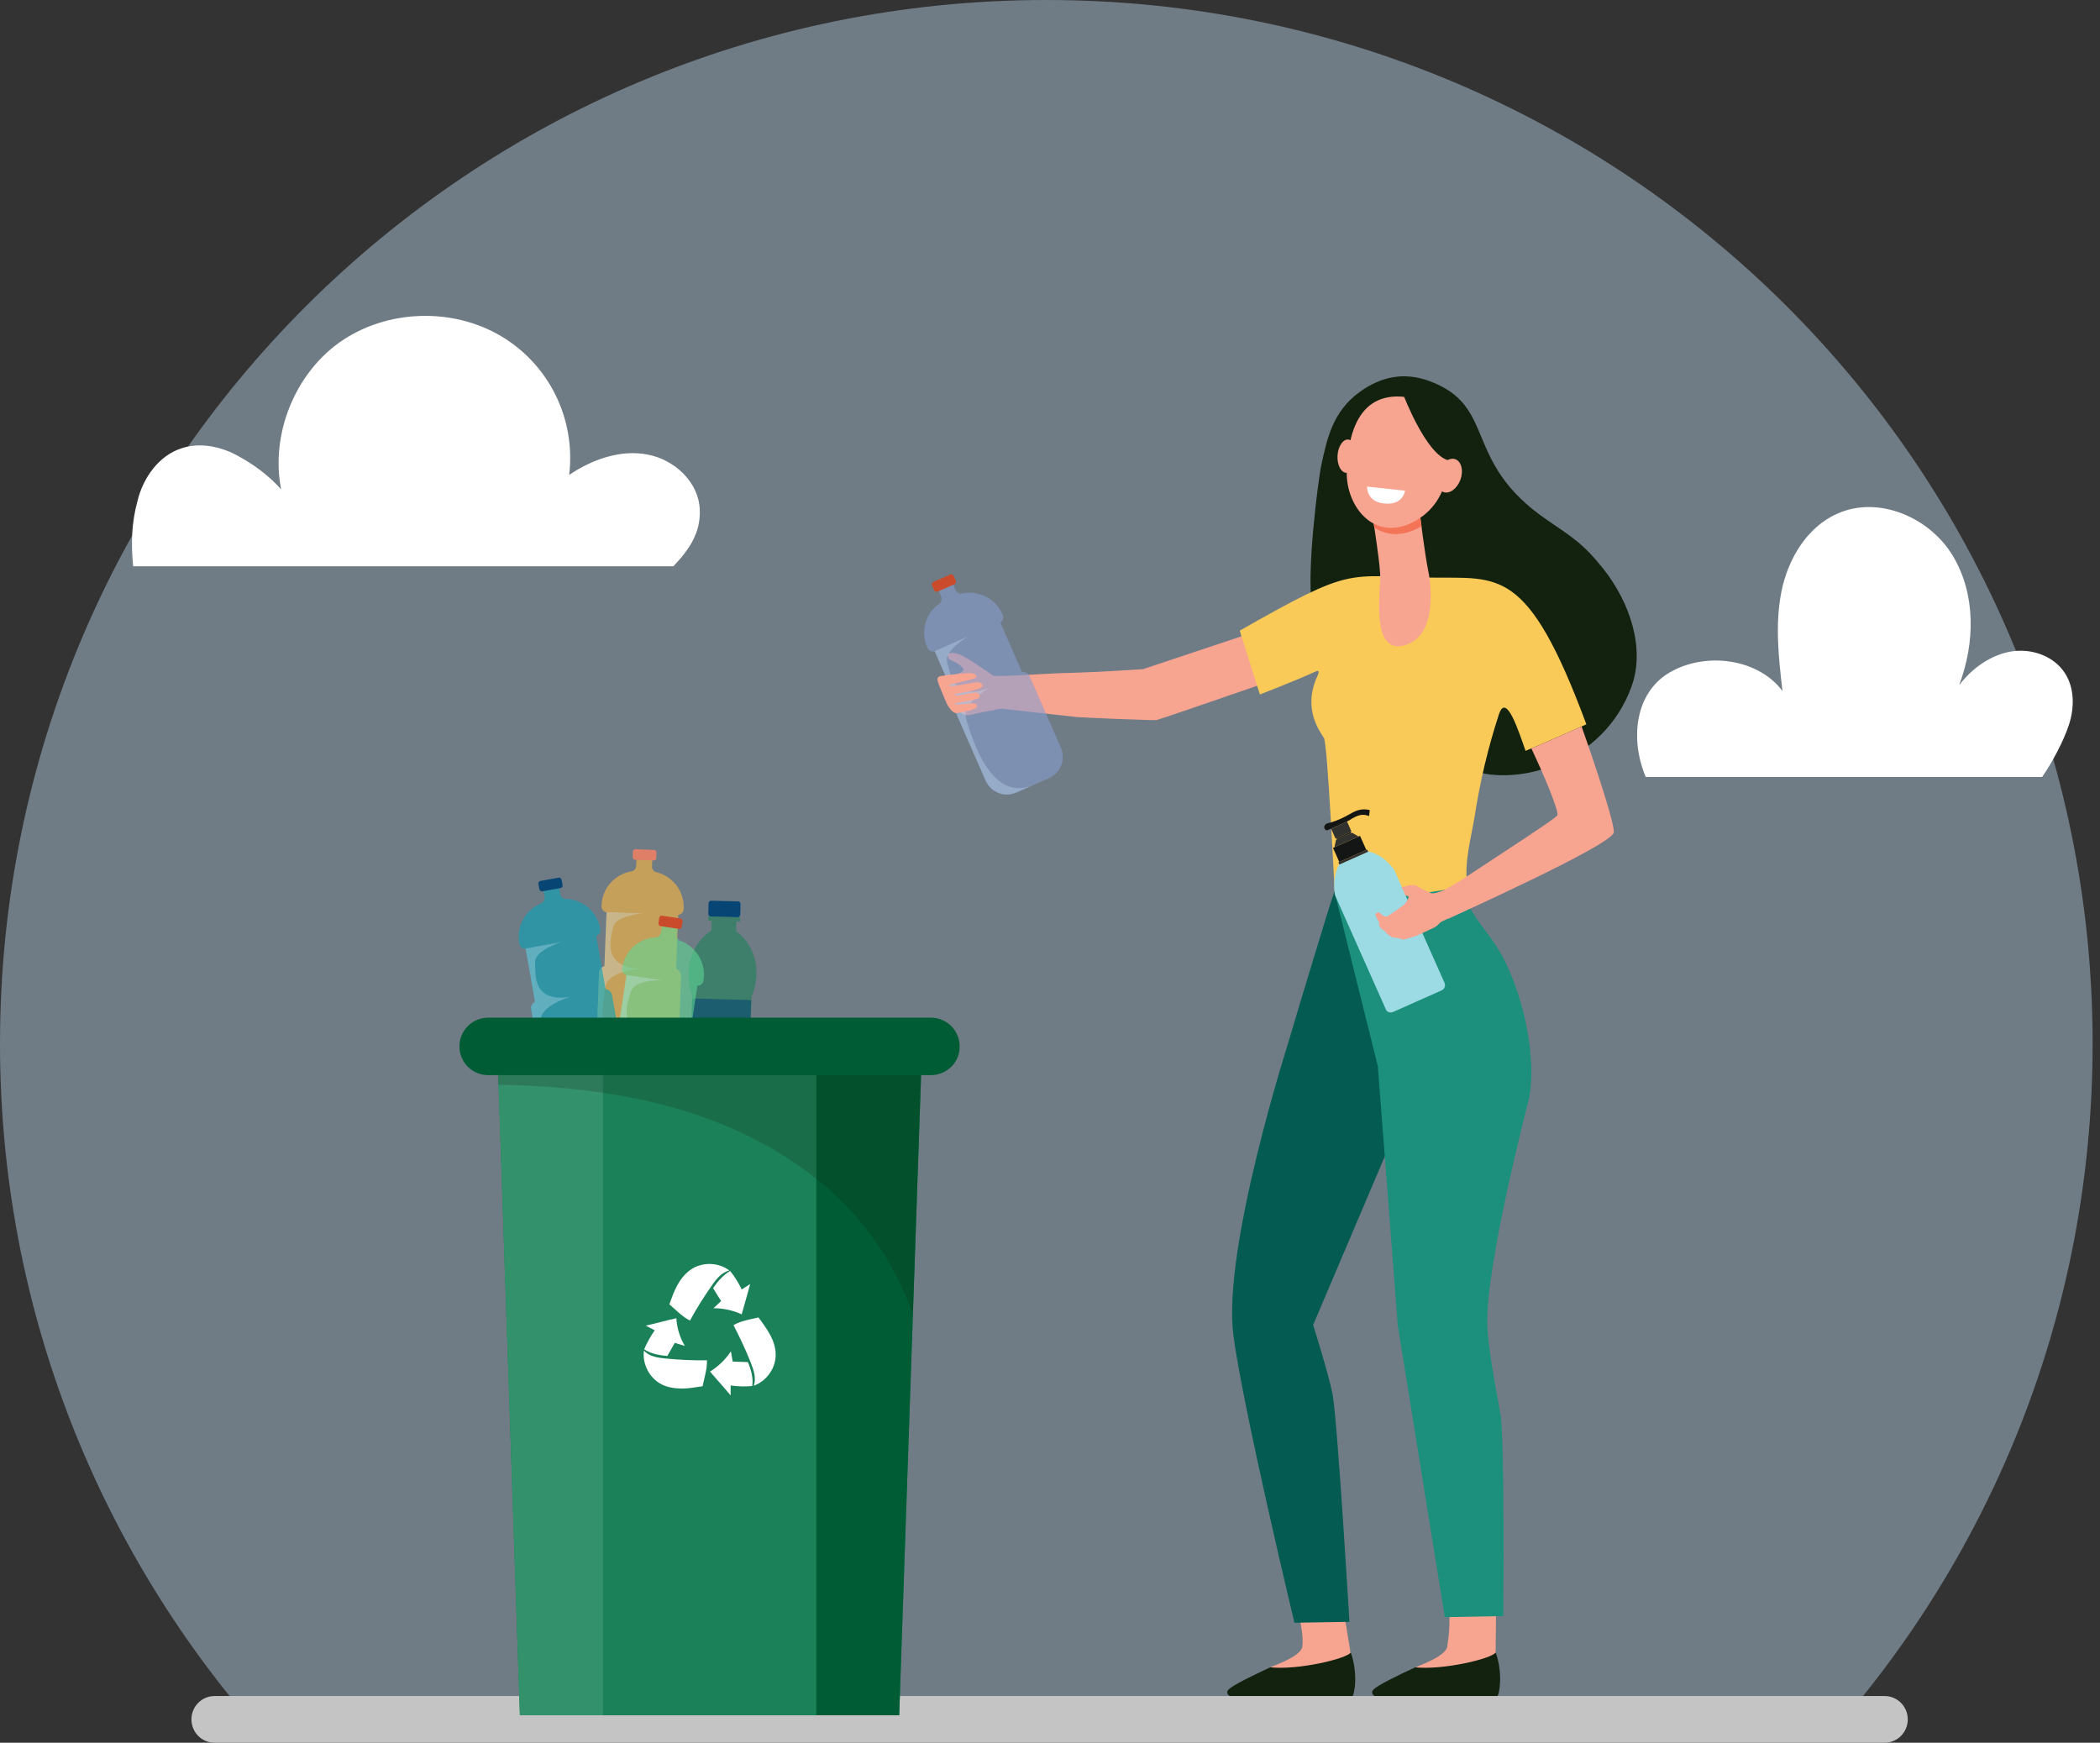 <svg width="241" height="200" viewBox="0 0 241 200" fill="none" xmlns="http://www.w3.org/2000/svg">
<rect x="0" y="0" width="241" height="200" fill="#333333" stroke="none"/>
<path opacity="0.4" fill-rule="evenodd" clip-rule="evenodd" d="M209.689 199.494C228.636 178.319 240.152 150.387 240.152 119.772C240.152 53.624 186.392 0 120.076 0C53.76 0 0 53.624 0 119.772C0 150.387 11.516 178.319 30.462 199.494H209.689Z" fill="#CCEAFF"/>
<g clip-path="url(#clip0_4337_9167)">
<path d="M15.281 64.986H77.281C79.146 63.016 80.432 61.111 80.304 58.442C80.175 55.329 77.409 52.725 74.258 52.153C71.171 51.581 67.955 52.725 65.318 54.504C66.09 48.151 63.067 41.861 57.472 38.558C51.876 35.254 44.351 35.508 39.013 39.257C33.804 42.941 31.038 49.866 32.26 56.155C30.845 54.567 29.044 53.233 27.115 52.217C25.185 51.2 22.87 50.755 20.812 51.454C18.239 52.28 16.439 54.821 15.795 57.426C15.088 60.031 15.024 62.318 15.281 64.986Z" fill="white"/>
</g>
<g clip-path="url(#clip1_4337_9167)">
<path d="M188.867 89.168H234.361C235.508 87.504 236.812 85.087 237.444 83.146C238.077 81.205 238.077 78.946 236.97 77.243C235.666 75.222 233.017 74.35 230.685 74.786C228.353 75.222 226.298 76.728 224.836 78.629C226.654 73.796 226.772 68.249 224.124 63.812C221.476 59.375 215.587 56.839 210.883 58.939C207.405 60.444 205.191 64.129 204.44 67.893C203.689 71.656 204.124 75.499 204.559 79.303C201.753 75.539 195.705 74.786 191.634 77.163C187.602 79.501 187.049 84.85 188.867 89.168Z" fill="white"/>
</g>
<g clip-path="url(#clip2_4337_9167)">
<g clip-path="url(#clip3_4337_9167)">
<path d="M108.461 77.558C109.483 77.647 110.57 77.1 110.57 76.883C110.583 76.603 109.969 76.182 109.752 76.068C109.535 75.966 109.279 75.813 109.049 75.711C108.831 75.609 108.716 75.355 108.831 75.062C108.946 74.781 109.918 74.998 110.25 75.151C111.26 75.609 113.702 77.354 113.97 77.532C114.29 77.736 120.912 77.214 123.2 77.214C126.945 77.1 130.78 76.806 131.176 76.794L146.376 71.725L150.402 76.564C150.402 76.564 133.618 82.423 132.736 82.627C132.327 82.716 123.634 82.309 123.634 82.296C119.365 81.825 115.607 81.392 114.891 81.328C114.891 81.328 112.679 81.723 111.286 82.067C110.391 82.283 109.65 81.086 108.998 81.048C108.946 79.29 109.241 80.296 108.768 78.615C108.729 78.45 108.486 77.736 108.461 77.558Z" fill="#F7A491"/>
<path d="M149.457 188.965C149.624 187.755 149.253 185.679 148.294 182.419C150.173 182.419 151.746 181.591 153.663 181.616C154.187 184.673 154.993 189.704 154.993 189.704L155.082 193.678L141.736 193.78C141.736 193.78 141.851 193.831 145.789 191.347C146.083 191.169 149.304 190.124 149.457 188.965Z" fill="#F7A491"/>
<path d="M155.159 194.697H141.379C140.867 194.646 140.74 194.238 140.918 193.984C141.276 193.461 143.974 192.188 145.776 191.347C148.946 191.678 154.52 190.379 155.018 189.64C155.888 192.073 155.44 194.633 155.159 194.697Z" fill="#13220F"/>
<path d="M166.089 188.965C166.255 187.755 166.549 186.24 166.128 182.215C168.007 182.215 169.784 181.871 171.701 181.896C171.701 185.042 171.637 189.717 171.637 189.717L171.727 193.69L158.381 193.792C158.381 193.792 158.496 193.843 162.433 191.36C162.714 191.169 165.923 190.124 166.089 188.965Z" fill="#F7A491"/>
<path d="M171.79 194.697H158.01C157.498 194.646 157.37 194.238 157.549 193.984C157.907 193.461 160.605 192.188 162.407 191.347C165.577 191.678 171.151 190.379 171.649 189.64C172.518 192.073 172.071 194.633 171.79 194.697Z" fill="#13220F"/>
<path d="M153.151 102.331L157.229 104.598L165.5 117.245L150.697 152.054C150.697 152.054 152.359 157.289 152.909 159.9C153.471 162.639 154.864 186.125 154.864 186.125L148.55 186.227C148.55 186.227 142.554 161.225 141.532 153.112C140.304 143.253 147.808 119.78 147.808 119.78C149.214 114.991 152.231 105.133 152.231 105.133C152.231 105.133 152.972 102.751 153.151 102.331Z" fill="#035B52"/>
<path d="M167.314 97.58C167.314 97.58 166.892 100.56 168.58 103.948C169.602 106.011 171.379 107.642 172.645 110.176C175.048 114.965 176.352 121.779 175.457 126.161C175.457 126.161 170.484 145.113 170.689 152.042C170.766 154.602 171.635 159.2 172.197 162.307C172.696 165.059 172.517 185.463 172.517 185.463L165.806 185.59L160.411 152.118L158.123 122.365L153.138 102.318L167.314 97.58Z" fill="#1C907D"/>
<path d="M151.643 53.359C152.295 50.29 152.972 47.207 156.027 44.991C158.494 43.195 161.153 42.686 163.966 43.705C171.942 46.596 167.66 52.926 177.554 59.677C180.635 61.778 181.798 62.504 184.01 65.293C187.103 69.204 188.803 74.451 187.244 78.769C184.035 87.697 174.064 90.283 168.862 88.385C159.159 84.857 151.08 72.566 150.543 69.216C149.968 65.625 151.221 55.333 151.643 53.359Z" fill="#13220F"/>
<path d="M150.902 77.099C148.652 78.131 144.587 79.698 144.587 79.698L142.273 72.374C155.363 64.936 154.328 66.133 164.158 66.286C172.007 66.401 175.292 64.898 182.055 83.124C182.055 83.124 176.916 85.429 175.075 86.168C174.283 83.913 172.851 79.418 172.02 81.978C170.754 85.85 169.834 89.76 169.22 93.772C168.824 96.153 167.968 99.21 168.415 101.643C168.415 101.643 163.072 102.738 158.994 102.917C158.981 102.917 158.968 102.917 158.955 102.917C156.987 102.866 154.967 102.687 153.165 102.305C153.165 102.305 152.359 85.391 151.938 84.691C151.465 83.913 149.47 81.379 151.171 77.609C151.452 76.972 151.362 76.883 150.902 77.099Z" fill="#F9CA58"/>
<path d="M162.917 58.758C162.917 58.758 163.543 63.802 163.914 65.547C164.298 67.381 164.886 73.151 161.076 74.081C157.28 75.023 158.456 67.802 158.392 65.942C158.328 64.082 157.254 57.587 157.254 57.587L162.917 58.758Z" fill="#F7A491"/>
<path d="M163.135 60.376C163.096 60.402 163.058 60.427 163.02 60.453C160.923 61.65 159.095 61.471 157.715 60.529C157.472 58.911 157.255 57.612 157.255 57.612L162.93 58.784C162.917 58.759 163.007 59.434 163.135 60.376Z" fill="#F47458"/>
<path d="M161.78 45.627C161.78 45.627 164.004 46.251 165.296 48.467C166.574 50.683 167.226 57.026 162.496 59.739C157.766 62.452 154.417 58.109 154.558 54.046C154.686 49.983 155.823 44.608 161.78 45.627Z" fill="#F7A491"/>
<path d="M153.495 52.301C153.444 53.358 153.892 54.237 154.505 54.263C155.119 54.288 155.656 53.46 155.707 52.403C155.758 51.346 155.311 50.467 154.697 50.441C154.096 50.416 153.559 51.244 153.495 52.301Z" fill="#F7A491"/>
<path d="M161.114 45.462C161.114 45.462 163.658 52.097 166.164 52.811C168.657 53.524 168.465 56.785 168.465 56.785C168.465 56.785 168.772 49.232 166.483 47.385C164.208 45.538 161.114 45.462 161.114 45.462Z" fill="#13220F"/>
<path d="M165.079 54.11C164.695 55.142 164.951 56.199 165.641 56.466C166.331 56.734 167.213 56.097 167.597 55.065C167.98 54.033 167.725 52.976 167.034 52.709C166.344 52.441 165.475 53.078 165.079 54.11Z" fill="#F7A491"/>
<path d="M161.242 56.313L156.883 55.842C156.883 55.842 156.806 57.511 158.711 57.765C161.05 58.084 161.242 56.313 161.242 56.313Z" fill="white"/>
<path opacity="0.6" d="M106.446 74.368L106.403 74.261C105.612 72.451 106.232 70.385 107.793 69.278C108.049 69.086 108.135 68.746 108.006 68.447L107.301 66.808L108.968 66.084L109.673 67.723C109.802 68.021 110.122 68.192 110.422 68.107C112.281 67.723 114.247 68.66 115.038 70.47L115.081 70.577C115.209 70.896 115.102 71.258 114.803 71.429L117.282 77.115C117.646 77.072 117.988 77.264 118.159 77.605L121.749 85.803C122.327 87.145 121.728 88.7 120.382 89.296L118.501 90.126L116.62 90.957C115.273 91.553 113.713 90.936 113.115 89.594L109.524 81.395C109.374 81.054 109.481 80.65 109.759 80.437L107.28 74.751C106.938 74.836 106.574 74.687 106.446 74.368Z" fill="#879DD1"/>
<path d="M107.599 67.893L109.544 67.041C109.694 66.977 109.758 66.807 109.694 66.658L109.438 66.083C109.373 65.934 109.202 65.87 109.053 65.934L107.108 66.785C106.958 66.849 106.894 67.02 106.958 67.169L107.215 67.744C107.279 67.893 107.45 67.957 107.599 67.893Z" fill="#CA4B2B"/>
<path opacity="0.3" d="M109.737 80.415L107.258 74.729L111.041 73.068C111.041 73.068 108.348 74.665 108.69 75.964C109.032 77.263 109.459 80.649 113.584 78.903C113.584 78.903 110.357 80.67 110.87 82.48C111.404 84.29 113.584 92.149 118.5 90.126L116.619 90.956C115.273 91.552 113.712 90.935 113.114 89.593L109.523 81.394C109.352 81.032 109.459 80.649 109.737 80.415Z" fill="#CFE9FA"/>
<path d="M107.784 78.666C107.579 78.144 107.426 77.698 107.911 77.596C108.397 77.494 111.094 77.176 111.555 77.265C112.028 77.354 112.143 77.634 111.989 77.787C111.849 77.915 109.126 78.539 109.126 78.539C109.126 78.539 108.781 78.615 108.985 78.743C109.19 78.87 111.67 78.297 112.079 78.297C112.488 78.284 112.846 78.475 112.718 78.793C112.564 79.176 109.829 79.596 109.829 79.596C109.829 79.596 109.484 79.66 109.612 79.8C109.739 79.94 111.823 79.418 112.066 79.481C112.309 79.545 112.577 79.812 112.385 80.054C112.168 80.335 109.701 80.691 109.701 80.691C109.701 80.691 109.548 80.78 109.663 80.844C109.778 80.921 111.644 80.615 111.925 80.755C112.168 80.87 112.13 81.048 112.13 81.048C112.155 81.481 109.957 81.825 109.816 81.838C109.266 81.901 108.704 80.946 108.487 80.36L107.784 78.666Z" fill="#F7A491"/>
<g clip-path="url(#clip4_4337_9167)">
<path fill-rule="evenodd" clip-rule="evenodd" d="M162.657 114.897C161.734 115.309 160.789 115.729 159.866 116.14C159.537 116.286 159.149 116.133 159 115.798C157.08 111.485 155.15 107.151 153.221 102.817C153.007 101.508 153.102 100.286 153.677 99.202C154.231 98.955 154.786 98.709 155.34 98.462C155.894 98.215 156.448 97.969 157.002 97.722C158.185 97.948 159.166 98.715 159.994 99.802C161.924 104.135 163.844 108.448 165.773 112.782C165.923 113.117 165.777 113.508 165.449 113.655C164.525 114.066 163.601 114.477 162.657 114.897Z" fill="#9CDBE3"/>
<path fill-rule="evenodd" clip-rule="evenodd" d="M155.35 98.483L153.708 99.214L153.596 98.963L155.238 98.232L156.9 97.491L157.012 97.743L155.35 98.483Z" fill="#313130"/>
<path fill-rule="evenodd" clip-rule="evenodd" d="M155.238 98.231L153.698 98.917L152.98 97.305L154.52 96.619L156.08 95.925L156.798 97.537L155.238 98.231Z" fill="#141515"/>
<path fill-rule="evenodd" clip-rule="evenodd" d="M154.52 96.619L153.144 97.232L153.328 96.372L154.231 95.97L155.154 95.559L155.915 95.998L154.52 96.619Z" fill="#313130"/>
<path fill-rule="evenodd" clip-rule="evenodd" d="M154.231 95.97L153.431 96.327L153.375 96.201L154.175 95.845L154.996 95.479L155.052 95.605L154.231 95.97Z" fill="#141515"/>
<path fill-rule="evenodd" clip-rule="evenodd" d="M153.663 94.693L152.76 95.095L153.272 96.247L154.176 95.845L155.099 95.433L154.587 94.282L153.663 94.693Z" fill="#313130"/>
<path fill-rule="evenodd" clip-rule="evenodd" d="M154.587 94.282C153.848 94.611 153.109 94.94 152.37 95.269C151.962 95.401 151.621 94.524 152.675 94.406C153.501 94.163 154.272 93.795 155.035 93.355C155.737 92.942 156.42 92.764 157.199 92.968C157.158 93.263 157.143 93.395 157.113 93.659C156.11 93.228 155.391 93.823 154.587 94.282Z" fill="#141515"/>
</g>
<path d="M158.073 105.502C158.009 105.298 157.779 105.031 157.869 104.865C157.869 104.865 158.06 104.7 158.227 104.712C158.406 104.725 158.597 105.069 158.712 105.094C158.815 105.12 159.096 105.247 159.237 105.145C159.377 105.044 160.221 104.509 160.374 104.381C160.528 104.241 161.077 103.897 161.154 103.808C161.231 103.719 161.755 103.12 161.614 102.827C161.614 102.827 161.474 102.94 161.154 102.584C160.949 102.711 161.388 102.291 161.154 102.584C161.371 102.456 160.705 101.821 160.884 101.808C161.063 101.796 161.768 101.579 161.768 101.579C161.768 101.579 162.407 101.477 162.854 101.808C163.302 102.14 163.877 102.318 164.26 102.496C164.478 102.598 165.194 102.369 165.756 102.14L167.226 101.299C167.967 100.815 167.801 100.917 168.466 100.497C168.709 100.331 168.952 100.178 169.182 100.025C178.514 93.924 178.68 93.682 178.731 93.555C178.91 93.058 177.197 88.97 175.74 85.888C177.325 85.225 180.163 83.964 181.505 83.366C183.231 88.257 185.353 94.714 185.199 95.542C184.918 97.032 166.497 105.273 166.191 105.451L166.178 105.413L165.36 105.808C165.36 105.808 165.104 106.062 164.899 106.253C164.695 106.432 163.992 106.725 163.992 106.725C163.992 106.725 162.471 107.463 162.33 107.476C162.189 107.489 161.167 107.858 161.001 107.82C160.834 107.782 160.438 107.629 160.285 107.629C160.131 107.629 159.812 107.629 159.594 107.463C159.377 107.298 159.058 107.132 159.019 106.916C159.019 106.916 158.61 106.661 158.47 106.508C158.329 106.368 158.227 106.126 158.239 105.948L158.303 105.833C158.316 105.846 158.137 105.706 158.073 105.502Z" fill="#F7A491"/>
</g>
<path opacity="0.6" d="M69.03 103.995L69.038 103.881C69.114 101.907 70.572 100.317 72.458 99.999C72.772 99.938 72.998 99.669 73.012 99.344L73.091 97.561L74.907 97.635L74.828 99.418C74.814 99.743 75.028 100.036 75.335 100.089C77.176 100.553 78.538 102.253 78.462 104.227L78.454 104.341C78.431 104.685 78.177 104.964 77.833 104.987L77.591 111.185C77.936 111.305 78.161 111.627 78.166 112.008L77.83 120.952C77.766 122.411 76.55 123.55 75.078 123.501L73.023 123.43L70.969 123.359C69.497 123.31 68.361 122.075 68.406 120.606L68.742 111.662C68.756 111.29 69.028 110.972 69.371 110.901L69.614 104.703C69.269 104.631 69.007 104.339 69.03 103.995Z" fill="#FDB73E"/>
<path d="M72.889 98.669L75.01 98.748C75.173 98.756 75.305 98.631 75.312 98.469L75.331 97.839C75.338 97.677 75.212 97.545 75.05 97.537L72.928 97.458C72.766 97.45 72.634 97.576 72.626 97.738L72.607 98.367C72.6 98.529 72.726 98.661 72.889 98.669Z" fill="#DF7F68"/>
<path opacity="0.3" d="M69.362 110.872L69.605 104.674L73.734 104.825C73.734 104.825 70.614 105.091 70.356 106.409C70.099 107.728 69.01 110.962 73.484 111.186C73.484 111.186 69.808 111.372 69.482 113.225C69.175 115.087 67.718 123.111 73.024 123.429L70.969 123.358C69.497 123.309 68.362 122.074 68.407 120.605L68.743 111.661C68.746 111.261 69.01 110.962 69.362 110.872Z" fill="#CFE9FA"/>
<path fill-rule="evenodd" clip-rule="evenodd" d="M84.624 105.261L83.1 105.227L81.576 105.192C81.399 105.176 81.272 105.039 81.288 104.861L81.316 103.657C81.333 103.48 81.469 103.353 81.646 103.369L83.171 103.404L84.695 103.438C84.872 103.455 84.999 103.592 84.983 103.769L84.954 104.973C84.936 105.121 84.801 105.277 84.624 105.261Z" fill="#074674"/>
<path fill-rule="evenodd" clip-rule="evenodd" d="M84.947 105.267L83.11 105.227L83.1 105.227L83.093 105.226L81.28 105.155L81.258 105.655L81.674 105.671L81.633 106.771L81.682 106.772C79.17 108.337 78.498 111.49 79.426 114.174C79.405 115.043 79.388 116.161 79.37 117.308C79.326 120.116 79.279 123.101 79.171 123.047C77.13 126.744 78.598 133.965 82.406 130.021C85.988 134.155 87.835 127.042 86.005 123.248C85.917 123.291 86.011 120.972 86.112 118.498C86.171 117.024 86.233 115.494 86.26 114.375C87.355 111.744 86.857 108.556 84.449 106.857C84.364 106.853 84.28 106.849 84.196 106.846L84.478 106.855L84.519 105.757L84.925 105.767L84.947 105.267ZM84.007 106.84L83.071 106.812C83.306 106.824 83.533 106.829 83.76 106.834C83.842 106.836 83.924 106.838 84.007 106.84Z" fill="#1B8158" fill-opacity="0.6"/>
<path opacity="0.6" d="M79.431 114.579L79.225 121.768L85.994 121.965L86.201 114.775L79.431 114.579Z" fill="#074674"/>
<path opacity="0.6" d="M59.605 108.315L59.588 108.201C59.242 106.257 60.327 104.393 62.103 103.68C62.397 103.554 62.559 103.242 62.504 102.923L62.201 101.163L63.992 100.849L64.294 102.608C64.35 102.928 64.621 103.168 64.932 103.155C66.83 103.217 68.523 104.587 68.87 106.532L68.886 106.645C68.936 106.986 68.748 107.313 68.417 107.408L69.5 113.516C69.864 113.56 70.151 113.826 70.238 114.197L71.815 123.008C72.063 124.447 71.118 125.819 69.67 126.084L67.647 126.453L65.624 126.821C64.176 127.086 62.803 126.122 62.534 124.677L60.957 115.867C60.891 115.501 61.089 115.132 61.409 114.99L60.326 108.882C59.974 108.885 59.655 108.655 59.605 108.315Z" fill="#05A4B9"/>
<path d="M62.24 102.289L64.33 101.915C64.49 101.887 64.592 101.737 64.565 101.577L64.45 100.958C64.422 100.798 64.271 100.696 64.11 100.723L62.02 101.097C61.86 101.124 61.758 101.275 61.785 101.435L61.9 102.054C61.928 102.214 62.079 102.316 62.24 102.289Z" fill="#074674"/>
<path opacity="0.3" d="M61.395 114.963L60.311 108.856L64.378 108.124C64.378 108.124 61.386 109.048 61.415 110.391C61.445 111.734 61.07 115.126 65.488 114.391C65.488 114.391 61.938 115.357 62.014 117.236C62.111 119.121 62.396 127.271 67.648 126.452L65.625 126.82C64.177 127.086 62.804 126.121 62.535 124.677L60.958 115.866C60.876 115.474 61.07 115.126 61.395 114.963Z" fill="#CFE9FA"/>
<path opacity="0.6" d="M71.394 111.156L71.415 111.043C71.708 109.089 73.332 107.67 75.242 107.562C75.561 107.536 75.815 107.293 75.865 106.973L76.14 105.209L77.937 105.483L77.662 107.247C77.612 107.567 77.793 107.882 78.091 107.969C79.87 108.634 81.036 110.473 80.743 112.427L80.723 112.54C80.661 112.878 80.378 113.128 80.034 113.113L79.109 119.247C79.439 119.404 79.627 119.748 79.59 120.128L78.269 128.98C78.044 130.423 76.71 131.421 75.253 131.21L73.218 130.912L71.184 130.615C69.727 130.404 68.734 129.051 68.941 127.596L70.262 118.744C70.317 118.376 70.622 118.09 70.971 118.057L71.896 111.924C71.561 111.814 71.333 111.494 71.394 111.156Z" fill="#60D695"/>
<path d="M75.814 106.287L77.914 106.601C78.075 106.626 78.22 106.516 78.245 106.356L78.334 105.732C78.359 105.572 78.248 105.427 78.087 105.401L75.987 105.088C75.826 105.063 75.681 105.173 75.656 105.333L75.568 105.956C75.543 106.117 75.653 106.262 75.814 106.287Z" fill="#CA4B2B"/>
<path opacity="0.3" d="M70.964 118.027L71.89 111.894L75.977 112.5C75.977 112.5 72.847 112.419 72.445 113.701C72.044 114.983 70.604 118.078 75.026 118.793C75.026 118.793 71.353 118.573 70.825 120.379C70.314 122.196 67.98 130.01 73.219 130.912L71.184 130.614C69.727 130.403 68.734 129.05 68.941 127.596L70.262 118.743C70.31 118.345 70.604 118.078 70.964 118.027Z" fill="#CFE9FA"/>
<path d="M216.281 200H24.627C23.15 200 21.969 198.792 21.969 197.319C21.969 195.847 23.15 194.639 24.627 194.639H216.281C217.757 194.639 218.938 195.847 218.938 197.319C218.938 198.792 217.757 200 216.281 200Z" fill="#C4C4C4"/>
<path d="M105.762 121.47L104.758 150.838L103.193 196.848H59.665L57.214 124.446L57.096 121.47H105.762Z" fill="#1B8158"/>
<path d="M69.203 121.47V196.848H59.665L57.214 124.446L57.096 121.47H69.203Z" fill="#33916B"/>
<path d="M93.684 121.47V196.848H103.192L105.673 124.446L105.762 121.47H93.684Z" fill="#005C35"/>
<path opacity="0.2" d="M105.762 121.47L104.758 150.838C103.282 146.626 101.008 142.708 98.025 139.38C92.769 133.488 85.534 129.541 77.944 127.303C71.241 125.329 64.213 124.622 57.184 124.475L57.096 121.47H105.762Z" fill="#13220F"/>
<path d="M106.825 123.385H56.032C54.201 123.385 52.725 121.912 52.725 120.086C52.725 118.26 54.201 116.787 56.032 116.787H106.825C108.656 116.787 110.132 118.26 110.132 120.086C110.162 121.912 108.656 123.385 106.825 123.385Z" fill="#005C35"/>
<path d="M79.185 151.545C79.953 150.131 80.809 148.776 81.724 147.48C82.226 146.744 82.847 146.007 83.703 145.801C82.463 144.858 80.602 144.8 79.303 145.683C78.653 146.125 78.122 146.773 77.738 147.48C77.354 148.187 77.088 148.923 76.822 149.689C77.59 150.337 78.269 151.103 79.185 151.545Z" fill="white"/>
<path d="M81.842 147.833C82.137 148.334 82.432 148.805 82.757 149.306C82.462 149.571 82.196 149.866 81.871 150.131C82.964 150.131 84.116 150.367 85.12 150.838C85.445 149.689 85.769 148.511 86.094 147.362C85.769 147.568 85.445 147.774 85.12 147.981C84.765 147.244 84.322 146.508 83.791 145.86C83.023 146.302 82.314 147.097 81.842 147.833Z" fill="white"/>
<path d="M84.174 152.075C84.912 153.489 85.591 154.932 86.182 156.435C86.507 157.259 86.802 158.172 86.507 159.027C87.983 158.496 89.046 156.994 89.017 155.433C89.017 154.638 88.751 153.872 88.367 153.165C87.983 152.458 87.511 151.81 87.038 151.191C86.064 151.427 85.03 151.574 84.174 152.075Z" fill="white"/>
<path d="M85.827 156.317C85.237 156.287 84.676 156.287 84.085 156.258C84.026 155.845 83.937 155.492 83.878 155.08C83.288 155.993 82.431 156.817 81.486 157.407C82.254 158.32 83.081 159.203 83.849 160.146C83.849 159.763 83.849 159.38 83.849 158.997C84.676 159.115 85.532 159.145 86.329 159.056C86.477 158.172 86.182 157.142 85.827 156.317Z" fill="white"/>
<path d="M81.133 156.111C79.538 156.14 77.944 156.052 76.349 155.904C75.463 155.816 74.489 155.669 73.898 154.991C73.691 156.552 74.547 158.172 75.936 158.879C76.644 159.233 77.471 159.351 78.268 159.351C79.066 159.351 79.863 159.203 80.631 159.086C80.838 158.084 81.162 157.112 81.133 156.111Z" fill="white"/>
<path d="M76.585 155.61C76.881 155.109 77.147 154.608 77.442 154.108C77.826 154.225 78.21 154.343 78.594 154.461C78.032 153.518 77.678 152.399 77.619 151.28C76.438 151.545 75.286 151.869 74.105 152.134C74.459 152.311 74.784 152.487 75.138 152.664C74.666 153.342 74.253 154.078 73.928 154.844C74.636 155.345 75.7 155.551 76.585 155.61Z" fill="white"/>
</g>
<defs>
<clipPath id="clip0_4337_9167">
<rect width="65.151" height="28.715" fill="white" transform="translate(15.152 36.272)"/>
</clipPath>
<clipPath id="clip1_4337_9167">
<rect width="50" height="30.982" fill="white" transform="translate(187.879 58.186)"/>
</clipPath>
<clipPath id="clip2_4337_9167">
<rect width="196.97" height="188.665" fill="white" transform="translate(21.969 11.335)"/>
</clipPath>
<clipPath id="clip3_4337_9167">
<rect width="102.227" height="151.515" fill="white" transform="matrix(-1 0 0 1 187.832 43.182)"/>
</clipPath>
<clipPath id="clip4_4337_9167">
<rect width="7.616" height="22.849" fill="white" transform="translate(149.998 95.522) rotate(-24)"/>
</clipPath>
</defs>
</svg>
